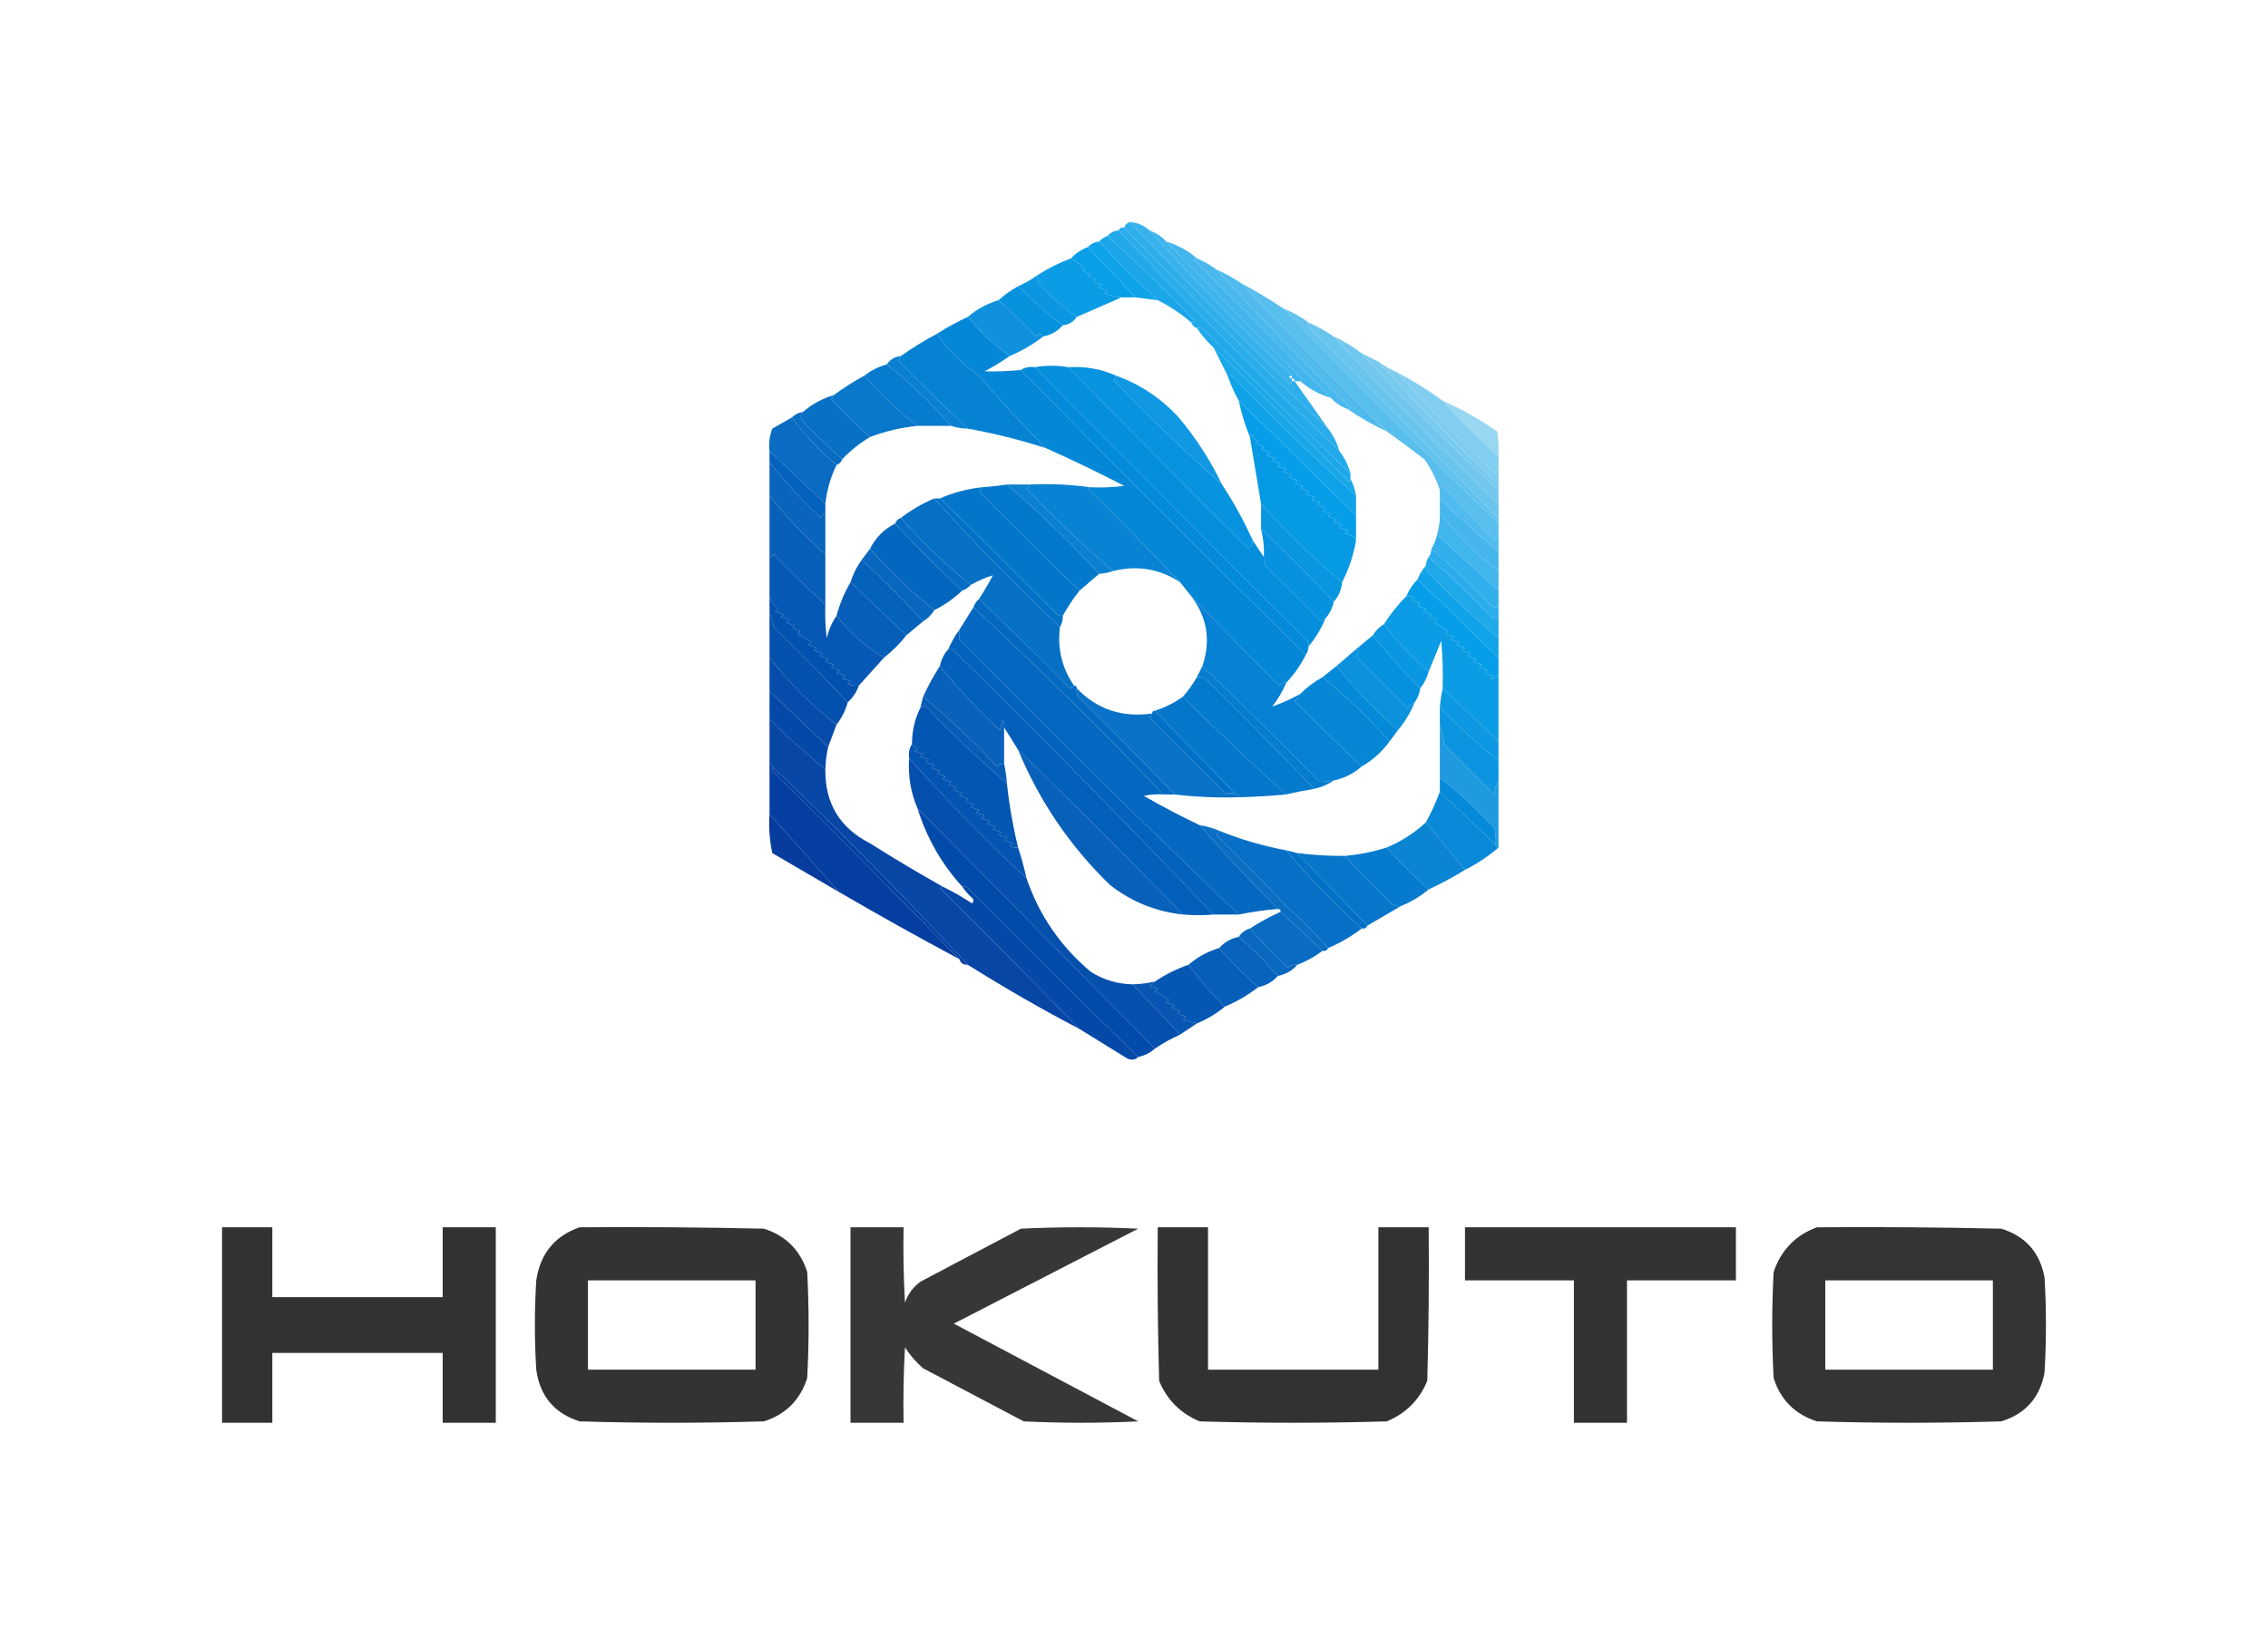 <?xml version="1.0" encoding="UTF-8"?>
<!DOCTYPE svg PUBLIC "-//W3C//DTD SVG 1.1//EN" "http://www.w3.org/Graphics/SVG/1.1/DTD/svg11.dtd">
<svg xmlns="http://www.w3.org/2000/svg" version="1.1" width="812px" height="590px" style="shape-rendering:geometricPrecision; text-rendering:geometricPrecision; image-rendering:optimizeQuality; fill-rule:evenodd; clip-rule:evenodd" xmlns:xlink="http://www.w3.org/1999/xlink">
<g><path style="opacity:0.972" fill="#34b0eb" d="M 404.5,79.5 C 407.241,79.707 409.574,80.707 411.5,82.5C 427.809,100.476 444.809,117.809 462.5,134.5C 461.167,134.833 461.167,135.167 462.5,135.5C 462.5,135.833 462.5,136.167 462.5,136.5C 462.44,137.043 462.107,137.376 461.5,137.5C 442.096,118.43 423.096,99.097 404.5,79.5 Z"/></g>
<g><path style="opacity:0.988" fill="#28abea" d="M 402.5,81.5 C 426.217,106.217 450.55,130.217 475.5,153.5C 477.358,155.883 478.692,158.55 479.5,161.5C 452.521,135.854 426.188,109.521 400.5,82.5C 400.842,81.662 401.508,81.328 402.5,81.5 Z"/></g>
<g><path style="opacity:0.994" fill="#2eaeeb" d="M 404.5,79.5 C 423.096,99.097 442.096,118.43 461.5,137.5C 462.107,137.376 462.44,137.043 462.5,136.5C 462.833,136.5 463.167,136.5 463.5,136.5C 467.475,142.149 471.475,147.815 475.5,153.5C 450.55,130.217 426.217,106.217 402.5,81.5C 402.833,80.5 403.5,79.833 404.5,79.5 Z"/></g>
<g><path style="opacity:0.989" fill="#21a9ea" d="M 400.5,82.5 C 426.188,109.521 452.521,135.854 479.5,161.5C 481.343,163.853 482.677,166.52 483.5,169.5C 465.903,152.905 448.57,135.905 431.5,118.5C 430.675,117.614 429.675,117.281 428.5,117.5C 427.5,117.167 426.833,116.5 426.5,115.5C 427.043,115.44 427.376,115.107 427.5,114.5C 417.45,104.115 407.117,94.115 396.5,84.5C 397.514,83.326 398.847,82.66 400.5,82.5 Z"/></g>
<g><path style="opacity:0.98" fill="#3ab2eb" d="M 411.5,82.5 C 413.882,83.351 415.882,84.684 417.5,86.5C 433.632,103.132 449.965,119.632 466.5,136C 466.272,136.399 465.938,136.565 465.5,136.5C 464.833,136.5 464.167,136.5 463.5,136.5C 463.5,135.833 463.167,135.5 462.5,135.5C 462.5,135.167 462.5,134.833 462.5,134.5C 444.809,117.809 427.809,100.476 411.5,82.5 Z"/></g>
<g><path style="opacity:0.977" fill="#17a5ea" d="M 396.5,84.5 C 407.117,94.115 417.45,104.115 427.5,114.5C 427.376,115.107 427.043,115.44 426.5,115.5C 422.807,112.324 418.807,109.657 414.5,107.5C 407.194,100.86 400.194,93.86 393.5,86.5C 394.29,85.599 395.29,84.932 396.5,84.5 Z"/></g>
<g><path style="opacity:0.977" fill="#059de8" d="M 389.5,88.5 C 395.167,94.5 400.833,100.5 406.5,106.5C 404.833,106.5 403.167,106.5 401.5,106.5C 399.436,106.313 397.436,105.813 395.5,105C 395.833,104.667 396.167,104.333 396.5,104C 395.5,103.667 394.5,103.333 393.5,103C 393.833,102.667 394.167,102.333 394.5,102C 393.5,101.667 392.5,101.333 391.5,101C 391.833,100.667 392.167,100.333 392.5,100C 391.5,99.667 390.5,99.333 389.5,99C 389.833,98.667 390.167,98.333 390.5,98C 389.5,97.667 388.5,97.333 387.5,97C 387.833,96.667 388.167,96.333 388.5,96C 386.967,94.859 385.3,93.693 383.5,92.5C 385.118,90.684 387.118,89.351 389.5,88.5 Z"/></g>
<g><path style="opacity:0.984" fill="#0ca1e9" d="M 393.5,86.5 C 400.194,93.86 407.194,100.86 414.5,107.5C 411.833,107.167 409.167,106.833 406.5,106.5C 400.833,100.5 395.167,94.5 389.5,88.5C 390.514,87.326 391.847,86.66 393.5,86.5 Z"/></g>
<g><path style="opacity:0.989" fill="#41b5ec" d="M 417.5,86.5 C 421.655,87.742 425.322,89.742 428.5,92.5C 428.062,92.435 427.728,92.601 427.5,93C 444.035,109.368 460.368,125.868 476.5,142.5C 472.345,141.258 468.678,139.258 465.5,136.5C 465.938,136.565 466.272,136.399 466.5,136C 449.965,119.632 433.632,103.132 417.5,86.5 Z"/></g>
<g><path style="opacity:0.968" fill="#0499e4" d="M 383.5,92.5 C 385.3,93.693 386.967,94.859 388.5,96C 388.167,96.333 387.833,96.667 387.5,97C 388.5,97.333 389.5,97.667 390.5,98C 390.167,98.333 389.833,98.667 389.5,99C 390.5,99.333 391.5,99.667 392.5,100C 392.167,100.333 391.833,100.667 391.5,101C 392.5,101.333 393.5,101.667 394.5,102C 394.167,102.333 393.833,102.667 393.5,103C 394.5,103.333 395.5,103.667 396.5,104C 396.167,104.333 395.833,104.667 395.5,105C 397.436,105.813 399.436,106.313 401.5,106.5C 396.245,108.789 390.912,111.122 385.5,113.5C 380.594,110.102 376.094,106.102 372,101.5C 371.517,100.552 371.351,99.552 371.5,98.5C 375.272,96.066 379.272,94.066 383.5,92.5 Z"/></g>
<g><path style="opacity:0.981" fill="#47b7ec" d="M 428.5,92.5 C 431.004,93.584 433.337,94.917 435.5,96.5C 450.622,113.134 466.622,129.634 483.5,146C 483.272,146.399 482.938,146.565 482.5,146.5C 480.118,145.649 478.118,144.316 476.5,142.5C 460.368,125.868 444.035,109.368 427.5,93C 427.728,92.601 428.062,92.435 428.5,92.5 Z"/></g>
<g><path style="opacity:0.985" fill="#4ebaec" d="M 435.5,96.5 C 438.634,97.901 441.634,99.567 444.5,101.5C 461.477,119.478 478.811,137.144 496.5,154.5C 491.571,152.225 486.904,149.559 482.5,146.5C 482.938,146.565 483.272,146.399 483.5,146C 466.622,129.634 450.622,113.134 435.5,96.5 Z"/></g>
<g><path style="opacity:0.969" fill="#0494e1" d="M 371.5,98.5 C 371.351,99.552 371.517,100.552 372,101.5C 376.094,106.102 380.594,110.102 385.5,113.5C 384.341,115.25 382.674,116.25 380.5,116.5C 374.865,112.199 369.532,107.533 364.5,102.5C 366.996,101.42 369.33,100.086 371.5,98.5 Z"/></g>
<g><path style="opacity:0.982" fill="#0491de" d="M 364.5,102.5 C 369.532,107.533 374.865,112.199 380.5,116.5C 378.664,118.588 376.331,119.921 373.5,120.5C 372.603,119.402 371.77,119.402 371,120.5C 366.631,115.963 362.131,111.63 357.5,107.5C 359.619,105.6 361.953,103.934 364.5,102.5 Z"/></g>
<g><path style="opacity:0.952" fill="#048cdb" d="M 357.5,107.5 C 362.131,111.63 366.631,115.963 371,120.5C 371.77,119.402 372.603,119.402 373.5,120.5C 369.836,123.335 365.836,125.668 361.5,127.5C 355.892,123.561 350.892,118.894 346.5,113.5C 349.678,110.742 353.345,108.742 357.5,107.5 Z"/></g>
<g><path style="opacity:0.978" fill="#60c1ee" d="M 459.5,110.5 C 462.76,111.774 465.76,113.44 468.5,115.5C 468.369,116.239 468.536,116.906 469,117.5C 491.729,140.062 514.229,162.728 536.5,185.5C 536.5,186.167 536.5,186.833 536.5,187.5C 510.5,162.167 484.833,136.5 459.5,110.5 Z"/></g>
<g><path style="opacity:0.973" fill="#66c3ee" d="M 468.5,115.5 C 471.661,116.913 474.661,118.58 477.5,120.5C 496.449,141.116 516.115,161.116 536.5,180.5C 536.5,182.167 536.5,183.833 536.5,185.5C 514.229,162.728 491.729,140.062 469,117.5C 468.536,116.906 468.369,116.239 468.5,115.5 Z"/></g>
<g><path style="opacity:0.991" fill="#1ba7ea" d="M 428.5,117.5 C 429.675,117.281 430.675,117.614 431.5,118.5C 448.57,135.905 465.903,152.905 483.5,169.5C 483.5,170.167 483.5,170.833 483.5,171.5C 483.565,171.938 483.399,172.272 483,172.5C 466.965,156.298 450.799,140.298 434.5,124.5C 432.273,122.393 430.273,120.06 428.5,117.5 Z"/></g>
<g><path style="opacity:1" fill="#58beed" d="M 444.5,101.5 C 449.701,104.263 454.701,107.263 459.5,110.5C 484.833,136.5 510.5,162.167 536.5,187.5C 536.5,188.833 536.5,190.167 536.5,191.5C 535.778,191.918 535.278,192.584 535,193.5C 528.667,186.833 522.333,180.167 516,173.5C 515.536,174.094 515.369,174.761 515.5,175.5C 514.245,171.657 512.412,167.99 510,164.5C 505.521,161.024 501.021,157.69 496.5,154.5C 478.811,137.144 461.477,119.478 444.5,101.5 Z"/></g>
<g><path style="opacity:0.965" fill="#6ec6ee" d="M 477.5,120.5 C 481.118,122.137 484.451,124.137 487.5,126.5C 502.854,143.188 519.187,159.521 536.5,175.5C 536.5,177.167 536.5,178.833 536.5,180.5C 516.115,161.116 496.449,141.116 477.5,120.5 Z"/></g>
<g><path style="opacity:0.983" fill="#0380d2" d="M 335.5,119.5 C 339.5,125.5 344.5,130.5 350.5,134.5C 358.11,143.447 366.11,152.114 374.5,160.5C 365.331,157.541 355.997,155.208 346.5,153.5C 338.062,145.563 329.728,137.396 321.5,129C 322.056,128.617 322.389,128.117 322.5,127.5C 326.63,124.597 330.963,121.93 335.5,119.5 Z"/></g>
<g><path style="opacity:0.98" fill="#15a5e9" d="M 434.5,124.5 C 450.799,140.298 466.965,156.298 483,172.5C 483.399,172.272 483.565,171.938 483.5,171.5C 484.458,173.302 485.125,175.302 485.5,177.5C 470.419,163.922 455.752,149.755 441.5,135C 440.906,134.536 440.239,134.369 439.5,134.5C 437.804,131.15 436.137,127.817 434.5,124.5 Z"/></g>
<g><path style="opacity:0.979" fill="#74c8ef" d="M 487.5,126.5 C 489.483,127.471 491.483,128.471 493.5,129.5C 507.114,144.782 521.448,159.449 536.5,173.5C 536.5,174.167 536.5,174.833 536.5,175.5C 519.187,159.521 502.854,143.188 487.5,126.5 Z"/></g>
<g><path style="opacity:0.963" fill="#037bcf" d="M 322.5,127.5 C 322.389,128.117 322.056,128.617 321.5,129C 329.728,137.396 338.062,145.563 346.5,153.5C 344.435,153.483 342.435,153.15 340.5,152.5C 333.166,144.151 325.499,136.818 317.5,130.5C 318.659,128.75 320.326,127.75 322.5,127.5 Z"/></g>
<g><path style="opacity:0.979" fill="#0379cd" d="M 317.5,130.5 C 325.499,136.818 333.166,144.151 340.5,152.5C 336.5,152.5 332.5,152.5 328.5,152.5C 321.586,147.257 315.253,141.257 309.5,134.5C 311.883,132.642 314.55,131.308 317.5,130.5 Z"/></g>
<g><path style="opacity:0.991" fill="#048ddb" d="M 382.5,131.5 C 403.798,153.299 425.298,174.965 447,196.5C 448.039,195.756 448.539,194.756 448.5,193.5C 449.833,195.5 451.167,197.5 452.5,199.5C 452.351,200.552 452.517,201.552 453,202.5C 459.667,209.167 466.333,215.833 473,222.5C 473.383,221.944 473.883,221.611 474.5,221.5C 473,225.173 471,228.506 468.5,231.5C 468.631,230.761 468.464,230.094 468,229.5C 435.299,196.965 402.799,164.299 370.5,131.5C 374.565,130.801 378.565,130.801 382.5,131.5 Z"/></g>
<g><path style="opacity:0.963" fill="#7acaef" d="M 493.5,129.5 C 495.67,131.086 498.004,132.42 500.5,133.5C 511.244,145.747 522.577,157.58 534.5,169C 535.094,169.464 535.761,169.631 536.5,169.5C 536.5,170.833 536.5,172.167 536.5,173.5C 521.448,159.449 507.114,144.782 493.5,129.5 Z"/></g>
<g><path style="opacity:0.984" fill="#0491de" d="M 382.5,131.5 C 388.532,131.125 394.198,132.125 399.5,134.5C 399.389,135.117 399.056,135.617 398.5,136C 411.366,149.38 424.366,161.88 437.5,173.5C 441.671,179.838 445.337,186.504 448.5,193.5C 448.539,194.756 448.039,195.756 447,196.5C 425.298,174.965 403.798,153.299 382.5,131.5 Z"/></g>
<g><path style="opacity:0.986" fill="#0386d7" d="M 346.5,113.5 C 350.892,118.894 355.892,123.561 361.5,127.5C 358.672,129.47 355.672,131.303 352.5,133C 356.819,133.076 361.152,132.909 365.5,132.5C 399.167,166.833 433.167,200.833 467.5,234.5C 465.646,238.221 463.313,241.554 460.5,244.5C 459.504,244.414 458.671,244.748 458,245.5C 447.17,234.839 436.67,224.173 426.5,213.5C 425.167,211.833 423.833,210.167 422.5,208.5C 411.702,197.202 400.702,186.035 389.5,175C 389.728,174.601 390.062,174.435 390.5,174.5C 394.514,174.666 398.514,174.499 402.5,174C 393.197,169.18 383.864,164.68 374.5,160.5C 366.11,152.114 358.11,143.447 350.5,134.5C 344.5,130.5 339.5,125.5 335.5,119.5C 339.034,117.234 342.7,115.234 346.5,113.5 Z"/></g>
<g><path style="opacity:0.999" fill="#038ad9" d="M 370.5,131.5 C 402.799,164.299 435.299,196.965 468,229.5C 468.464,230.094 468.631,230.761 468.5,231.5C 468.443,232.609 468.11,233.609 467.5,234.5C 433.167,200.833 399.167,166.833 365.5,132.5C 366.919,131.549 368.585,131.216 370.5,131.5 Z"/></g>
<g><path style="opacity:0.965" fill="#0273c9" d="M 309.5,134.5 C 315.253,141.257 321.586,147.257 328.5,152.5C 322.649,153.086 316.982,154.419 311.5,156.5C 306.702,152.203 302.035,147.703 297.5,143C 298.056,142.617 298.389,142.117 298.5,141.5C 301.961,138.931 305.628,136.597 309.5,134.5 Z"/></g>
<g><path style="opacity:0.946" fill="#0494e1" d="M 399.5,134.5 C 408.199,137.606 415.699,142.606 422,149.5C 428.204,156.863 433.371,164.863 437.5,173.5C 424.366,161.88 411.366,149.38 398.5,136C 399.056,135.617 399.389,135.117 399.5,134.5 Z"/></g>
<g><path style="opacity:0.988" fill="#81cdef" d="M 500.5,133.5 C 506.122,136.472 511.455,139.805 516.5,143.5C 522.833,150.5 529.5,157.167 536.5,163.5C 536.5,165.5 536.5,167.5 536.5,169.5C 535.761,169.631 535.094,169.464 534.5,169C 522.577,157.58 511.244,145.747 500.5,133.5 Z"/></g>
<g><path style="opacity:0.983" fill="#0ca1e9" d="M 439.5,134.5 C 440.239,134.369 440.906,134.536 441.5,135C 455.752,149.755 470.419,163.922 485.5,177.5C 485.5,179.833 485.5,182.167 485.5,184.5C 471.5,170.833 457.5,157.167 443.5,143.5C 441.928,140.682 440.594,137.682 439.5,134.5 Z"/></g>
<g><path style="opacity:0.969" fill="#026dc4" d="M 298.5,141.5 C 298.389,142.117 298.056,142.617 297.5,143C 302.035,147.703 306.702,152.203 311.5,156.5C 307.802,158.686 304.468,161.353 301.5,164.5C 296.535,160.037 291.702,155.37 287,150.5C 286.53,149.423 286.697,148.423 287.5,147.5C 290.678,144.742 294.345,142.742 298.5,141.5 Z"/></g>
<g><path style="opacity:0.988" fill="#059de8" d="M 443.5,143.5 C 457.5,157.167 471.5,170.833 485.5,184.5C 485.5,187.5 485.5,190.5 485.5,193.5C 484.975,192.272 483.642,191.438 481.5,191C 481.833,190.667 482.167,190.333 482.5,190C 481.5,189.667 480.5,189.333 479.5,189C 479.833,188.667 480.167,188.333 480.5,188C 479.5,187.667 478.5,187.333 477.5,187C 477.833,186.667 478.167,186.333 478.5,186C 477.5,185.667 476.5,185.333 475.5,185C 475.833,184.667 476.167,184.333 476.5,184C 475.5,183.667 474.5,183.333 473.5,183C 473.833,182.667 474.167,182.333 474.5,182C 473.5,181.667 472.5,181.333 471.5,181C 471.833,180.667 472.167,180.333 472.5,180C 471.5,179.667 470.5,179.333 469.5,179C 469.833,178.667 470.167,178.333 470.5,178C 469.5,177.667 468.5,177.333 467.5,177C 467.833,176.667 468.167,176.333 468.5,176C 467.5,175.667 466.5,175.333 465.5,175C 465.833,174.667 466.167,174.333 466.5,174C 465.5,173.667 464.5,173.333 463.5,173C 463.833,172.667 464.167,172.333 464.5,172C 463.5,171.667 462.5,171.333 461.5,171C 461.833,170.667 462.167,170.333 462.5,170C 461.5,169.667 460.5,169.333 459.5,169C 459.833,168.667 460.167,168.333 460.5,168C 459.5,167.667 458.5,167.333 457.5,167C 457.833,166.667 458.167,166.333 458.5,166C 457.5,165.667 456.5,165.333 455.5,165C 455.833,164.667 456.167,164.333 456.5,164C 455.5,163.667 454.5,163.333 453.5,163C 453.833,162.667 454.167,162.333 454.5,162C 453.5,161.667 452.5,161.333 451.5,161C 451.833,160.667 452.167,160.333 452.5,160C 451.5,159.667 450.5,159.333 449.5,159C 449.833,158.667 450.167,158.333 450.5,158C 449.333,157.5 448.5,156.667 448,155.5C 447.601,155.728 447.435,156.062 447.5,156.5C 445.796,152.383 444.463,148.049 443.5,143.5 Z"/></g>
<g><path style="opacity:0.913" fill="#8ed2f0" d="M 516.5,143.5 C 523.351,146.51 529.851,150.176 536,154.5C 536.498,157.482 536.665,160.482 536.5,163.5C 529.5,157.167 522.833,150.5 516.5,143.5 Z"/></g>
<g><path style="opacity:0.974" fill="#0269c1" d="M 287.5,147.5 C 286.697,148.423 286.53,149.423 287,150.5C 291.702,155.37 296.535,160.037 301.5,164.5C 301.167,165.5 300.5,166.167 299.5,166.5C 293.441,161.443 288.107,155.776 283.5,149.5C 284.605,148.4 285.938,147.733 287.5,147.5 Z"/></g>
<g><path style="opacity:0.967" fill="#0266bf" d="M 283.5,149.5 C 288.107,155.776 293.441,161.443 299.5,166.5C 297.343,170.94 296.01,175.606 295.5,180.5C 288.833,174.167 282.167,167.833 275.5,161.5C 275.187,158.753 275.52,156.086 276.5,153.5C 278.85,152.139 281.184,150.806 283.5,149.5 Z"/></g>
<g><path style="opacity:0.981" fill="#0499e4" d="M 485.5,193.5 C 484.59,198.832 482.923,203.832 480.5,208.5C 470.193,199.86 460.527,190.527 451.5,180.5C 450.168,172.509 448.835,164.509 447.5,156.5C 447.435,156.062 447.601,155.728 448,155.5C 448.5,156.667 449.333,157.5 450.5,158C 450.167,158.333 449.833,158.667 449.5,159C 450.5,159.333 451.5,159.667 452.5,160C 452.167,160.333 451.833,160.667 451.5,161C 452.5,161.333 453.5,161.667 454.5,162C 454.167,162.333 453.833,162.667 453.5,163C 454.5,163.333 455.5,163.667 456.5,164C 456.167,164.333 455.833,164.667 455.5,165C 456.5,165.333 457.5,165.667 458.5,166C 458.167,166.333 457.833,166.667 457.5,167C 458.5,167.333 459.5,167.667 460.5,168C 460.167,168.333 459.833,168.667 459.5,169C 460.5,169.333 461.5,169.667 462.5,170C 462.167,170.333 461.833,170.667 461.5,171C 462.5,171.333 463.5,171.667 464.5,172C 464.167,172.333 463.833,172.667 463.5,173C 464.5,173.333 465.5,173.667 466.5,174C 466.167,174.333 465.833,174.667 465.5,175C 466.5,175.333 467.5,175.667 468.5,176C 468.167,176.333 467.833,176.667 467.5,177C 468.5,177.333 469.5,177.667 470.5,178C 470.167,178.333 469.833,178.667 469.5,179C 470.5,179.333 471.5,179.667 472.5,180C 472.167,180.333 471.833,180.667 471.5,181C 472.5,181.333 473.5,181.667 474.5,182C 474.167,182.333 473.833,182.667 473.5,183C 474.5,183.333 475.5,183.667 476.5,184C 476.167,184.333 475.833,184.667 475.5,185C 476.5,185.333 477.5,185.667 478.5,186C 478.167,186.333 477.833,186.667 477.5,187C 478.5,187.333 479.5,187.667 480.5,188C 480.167,188.333 479.833,188.667 479.5,189C 480.5,189.333 481.5,189.667 482.5,190C 482.167,190.333 481.833,190.667 481.5,191C 483.642,191.438 484.975,192.272 485.5,193.5 Z"/></g>
<g><path style="opacity:0.993" fill="#0262bc" d="M 275.5,161.5 C 282.167,167.833 288.833,174.167 295.5,180.5C 295.5,181.5 295.5,182.5 295.5,183.5C 294.778,183.918 294.278,184.584 294,185.5C 287.206,179.214 281.039,172.547 275.5,165.5C 275.5,164.167 275.5,162.833 275.5,161.5 Z"/></g>
<g><path style="opacity:0.967" fill="#015fba" d="M 275.5,165.5 C 281.039,172.547 287.206,179.214 294,185.5C 294.278,184.584 294.778,183.918 295.5,183.5C 295.5,188.5 295.5,193.5 295.5,198.5C 288.078,192.081 281.411,185.081 275.5,177.5C 275.5,173.5 275.5,169.5 275.5,165.5 Z"/></g>
<g><path style="opacity:0.99" fill="#0378cc" d="M 360.5,173.5 C 372.209,183.544 383.209,194.21 393.5,205.5C 391.167,207.5 388.833,209.5 386.5,211.5C 374.368,199.869 362.368,188.035 350.5,176C 351.056,175.617 351.389,175.117 351.5,174.5C 354.518,174.296 357.518,173.963 360.5,173.5 Z"/></g>
<g><path style="opacity:0.964" fill="#037bcf" d="M 360.5,173.5 C 363.167,173.5 365.833,173.5 368.5,173.5C 368.389,174.117 368.056,174.617 367.5,175C 377.45,185.456 387.784,195.289 398.5,204.5C 396.883,205.038 395.216,205.371 393.5,205.5C 383.209,194.21 372.209,183.544 360.5,173.5 Z"/></g>
<g><path style="opacity:0.974" fill="#0380d2" d="M 368.5,173.5 C 376.019,173.175 383.352,173.508 390.5,174.5C 390.062,174.435 389.728,174.601 389.5,175C 400.702,186.035 411.702,197.202 422.5,208.5C 415.102,203.673 407.102,202.34 398.5,204.5C 387.784,195.289 377.45,185.456 367.5,175C 368.056,174.617 368.389,174.117 368.5,173.5 Z"/></g>
<g><path style="opacity:0.988" fill="#0274c9" d="M 351.5,174.5 C 351.389,175.117 351.056,175.617 350.5,176C 362.368,188.035 374.368,199.869 386.5,211.5C 384.239,214.365 382.239,217.365 380.5,220.5C 379.761,220.631 379.094,220.464 378.5,220C 364.632,205.965 350.632,192.131 336.5,178.5C 341.192,176.421 346.192,175.088 351.5,174.5 Z"/></g>
<g><path style="opacity:0.992" fill="#4ebaed" d="M 536.5,191.5 C 536.5,193.5 536.5,195.5 536.5,197.5C 529.221,191.558 522.221,185.225 515.5,178.5C 515.5,177.5 515.5,176.5 515.5,175.5C 515.369,174.761 515.536,174.094 516,173.5C 522.333,180.167 528.667,186.833 535,193.5C 535.278,192.584 535.778,191.918 536.5,191.5 Z"/></g>
<g><path style="opacity:0.967" fill="#015ab6" d="M 275.5,177.5 C 281.411,185.081 288.078,192.081 295.5,198.5C 295.5,204.5 295.5,210.5 295.5,216.5C 289.202,210.703 283.035,204.703 277,198.5C 276.617,199.056 276.117,199.389 275.5,199.5C 275.5,192.167 275.5,184.833 275.5,177.5 Z"/></g>
<g><path style="opacity:0.978" fill="#026dc4" d="M 334.5,178.5 C 348.781,194.449 363.781,209.782 379.5,224.5C 378.504,232.17 380.171,239.17 384.5,245.5C 384.103,246.525 383.437,246.692 382.5,246C 371.965,235.298 361.298,224.798 350.5,214.5C 352.281,211.777 353.948,208.943 355.5,206C 352.833,206.826 350.166,207.992 347.5,209.5C 338.554,202.222 330.221,194.222 322.5,185.5C 326.136,182.677 330.136,180.344 334.5,178.5 Z"/></g>
<g><path style="opacity:0.978" fill="#0494e1" d="M 451.5,180.5 C 460.527,190.527 470.193,199.86 480.5,208.5C 480.293,211.241 479.293,213.574 477.5,215.5C 469.167,206.5 460.5,197.833 451.5,189.5C 451.5,186.5 451.5,183.5 451.5,180.5 Z"/></g>
<g><path style="opacity:1" fill="#0270c7" d="M 334.5,178.5 C 335.167,178.5 335.833,178.5 336.5,178.5C 350.632,192.131 364.632,205.965 378.5,220C 379.094,220.464 379.761,220.631 380.5,220.5C 380.567,221.959 380.234,223.292 379.5,224.5C 363.781,209.782 348.781,194.449 334.5,178.5 Z"/></g>
<g><path style="opacity:0.981" fill="#42b5ec" d="M 515.5,178.5 C 522.221,185.225 529.221,191.558 536.5,197.5C 536.5,199.833 536.5,202.167 536.5,204.5C 528.469,198.469 521.469,191.469 515.5,183.5C 515.5,181.833 515.5,180.167 515.5,178.5 Z"/></g>
<g><path style="opacity:0.977" fill="#0269c1" d="M 322.5,185.5 C 330.221,194.222 338.554,202.222 347.5,209.5C 346.71,210.401 345.71,211.068 344.5,211.5C 336.167,203.833 328.167,195.833 320.5,187.5C 320.833,186.5 321.5,185.833 322.5,185.5 Z"/></g>
<g><path style="opacity:0.985" fill="#0266bf" d="M 320.5,187.5 C 328.167,195.833 336.167,203.833 344.5,211.5C 341.525,214.323 338.192,216.656 334.5,218.5C 326.474,212.155 318.808,204.821 311.5,196.5C 313.522,192.478 316.522,189.478 320.5,187.5 Z"/></g>
<g><path style="opacity:0.94" fill="#36b1eb" d="M 515.5,183.5 C 521.469,191.469 528.469,198.469 536.5,204.5C 536.5,206.833 536.5,209.167 536.5,211.5C 529.167,204.833 521.833,198.167 514.5,191.5C 515.265,188.904 515.599,186.237 515.5,183.5 Z"/></g>
<g><path style="opacity:0.988" fill="#0491de" d="M 451.5,189.5 C 460.5,197.833 469.167,206.5 477.5,215.5C 477.008,217.819 476.008,219.819 474.5,221.5C 473.883,221.611 473.383,221.944 473,222.5C 466.333,215.833 459.667,209.167 453,202.5C 452.517,201.552 452.351,200.552 452.5,199.5C 452.658,196.098 452.324,192.764 451.5,189.5 Z"/></g>
<g><path style="opacity:0.968" fill="#2aaceb" d="M 514.5,191.5 C 521.833,198.167 529.167,204.833 536.5,211.5C 536.5,213.5 536.5,215.5 536.5,217.5C 535.325,217.719 534.325,217.386 533.5,216.5C 526.782,209.447 519.782,202.78 512.5,196.5C 513.441,194.95 514.107,193.284 514.5,191.5 Z"/></g>
<g><path style="opacity:0.961" fill="#0262bc" d="M 311.5,196.5 C 318.808,204.821 326.474,212.155 334.5,218.5C 333.5,220.167 332.167,221.5 330.5,222.5C 323.5,214.833 316.167,207.5 308.5,200.5C 309.512,199.128 310.512,197.795 311.5,196.5 Z"/></g>
<g><path style="opacity:0.95" fill="#21a9ea" d="M 512.5,196.5 C 519.782,202.78 526.782,209.447 533.5,216.5C 534.325,217.386 535.325,217.719 536.5,217.5C 536.5,218.833 536.5,220.167 536.5,221.5C 535.325,221.719 534.325,221.386 533.5,220.5C 526.429,213.092 519.095,206.092 511.5,199.5C 512.11,198.609 512.443,197.609 512.5,196.5 Z"/></g>
<g><path style="opacity:0.97" fill="#0154b2" d="M 295.5,216.5 C 295.334,220.514 295.501,224.514 296,228.5C 296.705,225.524 297.871,222.858 299.5,220.5C 304.302,226.645 309.969,231.645 316.5,235.5C 313.471,238.859 310.471,242.192 307.5,245.5C 306.127,245.657 304.793,245.49 303.5,245C 303.833,244.667 304.167,244.333 304.5,244C 303.5,243.667 302.5,243.333 301.5,243C 301.833,242.667 302.167,242.333 302.5,242C 301.5,241.667 300.5,241.333 299.5,241C 299.833,240.667 300.167,240.333 300.5,240C 299.5,239.667 298.5,239.333 297.5,239C 297.833,238.667 298.167,238.333 298.5,238C 297.5,237.667 296.5,237.333 295.5,237C 295.833,236.667 296.167,236.333 296.5,236C 295.5,235.667 294.5,235.333 293.5,235C 293.833,234.667 294.167,234.333 294.5,234C 293.5,233.667 292.5,233.333 291.5,233C 291.833,232.667 292.167,232.333 292.5,232C 291.5,231.667 290.5,231.333 289.5,231C 289.833,230.667 290.167,230.333 290.5,230C 288.833,229 287.167,228 285.5,227C 285.833,226.667 286.167,226.333 286.5,226C 285.5,225.667 284.5,225.333 283.5,225C 283.833,224.667 284.167,224.333 284.5,224C 283.5,223.667 282.5,223.333 281.5,223C 281.833,222.667 282.167,222.333 282.5,222C 281.5,221.667 280.5,221.333 279.5,221C 279.833,220.667 280.167,220.333 280.5,220C 279.5,219.667 278.5,219.333 277.5,219C 277.833,218.667 278.167,218.333 278.5,218C 277.103,216.69 276.103,215.19 275.5,213.5C 275.5,208.833 275.5,204.167 275.5,199.5C 276.117,199.389 276.617,199.056 277,198.5C 283.035,204.703 289.202,210.703 295.5,216.5 Z"/></g>
<g><path style="opacity:0.98" fill="#015fba" d="M 308.5,200.5 C 316.167,207.5 323.5,214.833 330.5,222.5C 328.5,224.167 326.5,225.833 324.5,227.5C 317.833,221.167 311.167,214.833 304.5,208.5C 305.399,205.605 306.733,202.938 308.5,200.5 Z"/></g>
<g><path style="opacity:0.962" fill="#17a5ea" d="M 511.5,199.5 C 519.095,206.092 526.429,213.092 533.5,220.5C 534.325,221.386 535.325,221.719 536.5,221.5C 536.5,223.833 536.5,226.167 536.5,228.5C 527.588,221.093 519.088,213.093 511,204.5C 510.536,203.906 510.369,203.239 510.5,202.5C 510.557,201.391 510.89,200.391 511.5,199.5 Z"/></g>
<g><path style="opacity:0.974" fill="#0ca1e9" d="M 510.5,202.5 C 510.369,203.239 510.536,203.906 511,204.5C 519.088,213.093 527.588,221.093 536.5,228.5C 536.5,230.833 536.5,233.167 536.5,235.5C 526.833,226.167 517.167,216.833 507.5,207.5C 508.263,205.632 509.263,203.965 510.5,202.5 Z"/></g>
<g><path style="opacity:0.988" fill="#059de8" d="M 507.5,207.5 C 517.167,216.833 526.833,226.167 536.5,235.5C 536.5,237.5 536.5,239.5 536.5,241.5C 535.788,242.739 534.788,243.239 533.5,243C 533.833,242.667 534.167,242.333 534.5,242C 533.5,241.667 532.5,241.333 531.5,241C 531.833,240.667 532.167,240.333 532.5,240C 531.5,239.667 530.5,239.333 529.5,239C 529.833,238.667 530.167,238.333 530.5,238C 529.5,237.667 528.5,237.333 527.5,237C 527.833,236.667 528.167,236.333 528.5,236C 527.5,235.667 526.5,235.333 525.5,235C 525.833,234.667 526.167,234.333 526.5,234C 525.5,233.667 524.5,233.333 523.5,233C 523.833,232.667 524.167,232.333 524.5,232C 523.5,231.667 522.5,231.333 521.5,231C 521.833,230.667 522.167,230.333 522.5,230C 521.5,229.667 520.5,229.333 519.5,229C 519.833,228.667 520.167,228.333 520.5,228C 519.5,227.667 518.5,227.333 517.5,227C 517.833,226.667 518.167,226.333 518.5,226C 516.833,225 515.167,224 513.5,223C 513.833,222.667 514.167,222.333 514.5,222C 513.5,221.667 512.5,221.333 511.5,221C 511.833,220.667 512.167,220.333 512.5,220C 511.5,219.667 510.5,219.333 509.5,219C 509.833,218.667 510.167,218.333 510.5,218C 509.5,217.667 508.5,217.333 507.5,217C 507.833,216.667 508.167,216.333 508.5,216C 507.5,215.667 506.5,215.333 505.5,215C 505.833,214.667 506.167,214.333 506.5,214C 505.552,213.517 504.552,213.351 503.5,213.5C 504.475,211.205 505.808,209.205 507.5,207.5 Z"/></g>
<g><path style="opacity:0.975" fill="#015ab6" d="M 304.5,208.5 C 311.167,214.833 317.833,221.167 324.5,227.5C 322.167,230.5 319.5,233.167 316.5,235.5C 309.969,231.645 304.302,226.645 299.5,220.5C 300.655,216.203 302.321,212.203 304.5,208.5 Z"/></g>
<g><path style="opacity:0.962" fill="#0499e4" d="M 503.5,213.5 C 504.552,213.351 505.552,213.517 506.5,214C 506.167,214.333 505.833,214.667 505.5,215C 506.5,215.333 507.5,215.667 508.5,216C 508.167,216.333 507.833,216.667 507.5,217C 508.5,217.333 509.5,217.667 510.5,218C 510.167,218.333 509.833,218.667 509.5,219C 510.5,219.333 511.5,219.667 512.5,220C 512.167,220.333 511.833,220.667 511.5,221C 512.5,221.333 513.5,221.667 514.5,222C 514.167,222.333 513.833,222.667 513.5,223C 515.167,224 516.833,225 518.5,226C 518.167,226.333 517.833,226.667 517.5,227C 518.5,227.333 519.5,227.667 520.5,228C 520.167,228.333 519.833,228.667 519.5,229C 520.5,229.333 521.5,229.667 522.5,230C 522.167,230.333 521.833,230.667 521.5,231C 522.5,231.333 523.5,231.667 524.5,232C 524.167,232.333 523.833,232.667 523.5,233C 524.5,233.333 525.5,233.667 526.5,234C 526.167,234.333 525.833,234.667 525.5,235C 526.5,235.333 527.5,235.667 528.5,236C 528.167,236.333 527.833,236.667 527.5,237C 528.5,237.333 529.5,237.667 530.5,238C 530.167,238.333 529.833,238.667 529.5,239C 530.5,239.333 531.5,239.667 532.5,240C 532.167,240.333 531.833,240.667 531.5,241C 532.5,241.333 533.5,241.667 534.5,242C 534.167,242.333 533.833,242.667 533.5,243C 534.788,243.239 535.788,242.739 536.5,241.5C 536.5,249.5 536.5,257.5 536.5,265.5C 529.833,259.167 523.167,252.833 516.5,246.5C 516.666,240.824 516.499,235.157 516,229.5C 514.485,233.192 512.985,236.859 511.5,240.5C 505.441,235.443 500.107,229.776 495.5,223.5C 497.817,219.854 500.484,216.52 503.5,213.5 Z"/></g>
<g><path style="opacity:0.996" fill="#0269c1" d="M 350.5,214.5 C 361.298,224.798 371.965,235.298 382.5,246C 383.437,246.692 384.103,246.525 384.5,245.5C 385.167,245.5 385.5,245.833 385.5,246.5C 385.351,247.552 385.517,248.552 386,249.5C 397.702,261.035 409.202,272.702 420.5,284.5C 419.167,284.5 417.833,284.5 416.5,284.5C 394.45,261.449 371.783,239.116 348.5,217.5C 348.932,216.29 349.599,215.29 350.5,214.5 Z"/></g>
<g><path style="opacity:0.989" fill="#0150af" d="M 275.5,213.5 C 276.103,215.19 277.103,216.69 278.5,218C 278.167,218.333 277.833,218.667 277.5,219C 278.5,219.333 279.5,219.667 280.5,220C 280.167,220.333 279.833,220.667 279.5,221C 280.5,221.333 281.5,221.667 282.5,222C 282.167,222.333 281.833,222.667 281.5,223C 282.5,223.333 283.5,223.667 284.5,224C 284.167,224.333 283.833,224.667 283.5,225C 284.5,225.333 285.5,225.667 286.5,226C 286.167,226.333 285.833,226.667 285.5,227C 287.167,228 288.833,229 290.5,230C 290.167,230.333 289.833,230.667 289.5,231C 290.5,231.333 291.5,231.667 292.5,232C 292.167,232.333 291.833,232.667 291.5,233C 292.5,233.333 293.5,233.667 294.5,234C 294.167,234.333 293.833,234.667 293.5,235C 294.5,235.333 295.5,235.667 296.5,236C 296.167,236.333 295.833,236.667 295.5,237C 296.5,237.333 297.5,237.667 298.5,238C 298.167,238.333 297.833,238.667 297.5,239C 298.5,239.333 299.5,239.667 300.5,240C 300.167,240.333 299.833,240.667 299.5,241C 300.5,241.333 301.5,241.667 302.5,242C 302.167,242.333 301.833,242.667 301.5,243C 302.5,243.333 303.5,243.667 304.5,244C 304.167,244.333 303.833,244.667 303.5,245C 304.793,245.49 306.127,245.657 307.5,245.5C 306.66,247.853 305.326,249.853 303.5,251.5C 294.869,242.368 286.036,233.368 277,224.5C 276.802,222.618 276.302,220.952 275.5,219.5C 275.5,217.5 275.5,215.5 275.5,213.5 Z"/></g>
<g><path style="opacity:0.988" fill="#0266bf" d="M 348.5,217.5 C 371.783,239.116 394.45,261.449 416.5,284.5C 414.143,284.337 411.81,284.503 409.5,285C 416.102,288.799 422.768,292.299 429.5,295.5C 438.445,305.781 447.778,315.781 457.5,325.5C 452.781,325.888 448.114,326.555 443.5,327.5C 410.034,295.539 376.7,262.706 343.5,229C 343.598,227.715 343.598,226.549 343.5,225.5C 345.181,222.797 346.847,220.131 348.5,217.5 Z"/></g>
<g><path style="opacity:0.982" fill="#037fd2" d="M 426.5,213.5 C 436.67,224.173 447.17,234.839 458,245.5C 458.671,244.748 459.504,244.414 460.5,244.5C 459.235,247.525 457.568,250.358 455.5,253C 458.873,251.846 462.207,250.346 465.5,248.5C 465.047,249.458 464.381,250.292 463.5,251C 471.368,259.036 479.368,266.869 487.5,274.5C 484.636,277.014 481.302,278.68 477.5,279.5C 475.774,279.815 474.107,279.981 472.5,280C 458.632,265.965 444.632,252.131 430.5,238.5C 433.564,229.483 432.231,221.15 426.5,213.5 Z"/></g>
<g><path style="opacity:0.984" fill="#014dac" d="M 275.5,219.5 C 276.302,220.952 276.802,222.618 277,224.5C 286.036,233.368 294.869,242.368 303.5,251.5C 302.674,254.485 301.341,257.151 299.5,259.5C 290.755,252.756 282.755,244.756 275.5,235.5C 275.5,230.167 275.5,224.833 275.5,219.5 Z"/></g>
<g><path style="opacity:0.974" fill="#0494e1" d="M 495.5,223.5 C 500.107,229.776 505.441,235.443 511.5,240.5C 510.87,242.75 509.87,244.75 508.5,246.5C 502.44,240.445 496.774,234.111 491.5,227.5C 492.5,225.833 493.833,224.5 495.5,223.5 Z"/></g>
<g><path style="opacity:0.994" fill="#0262bc" d="M 343.5,225.5 C 343.598,226.549 343.598,227.715 343.5,229C 376.7,262.706 410.034,295.539 443.5,327.5C 440.5,327.5 437.5,327.5 434.5,327.5C 404.085,295.584 373.085,264.084 341.5,233C 340.906,232.536 340.239,232.369 339.5,232.5C 340.584,229.996 341.917,227.663 343.5,225.5 Z"/></g>
<g><path style="opacity:0.989" fill="#0491de" d="M 491.5,227.5 C 496.774,234.111 502.44,240.445 508.5,246.5C 508.204,248.403 507.537,250.07 506.5,251.5C 505.542,251.953 504.708,252.619 504,253.5C 497.833,247.333 491.667,241.167 485.5,235C 486.598,234.23 486.598,233.397 485.5,232.5C 487.475,230.863 489.475,229.196 491.5,227.5 Z"/></g>
<g><path style="opacity:0.992" fill="#015fba" d="M 339.5,232.5 C 340.239,232.369 340.906,232.536 341.5,233C 373.085,264.084 404.085,295.584 434.5,327.5C 431.055,327.806 427.389,327.806 423.5,327.5C 404.167,307.5 384.5,287.833 364.5,268.5C 362.833,265.833 361.167,263.167 359.5,260.5C 359.649,259.448 359.483,258.448 359,257.5C 358.667,258.833 358.333,260.167 358,261.5C 350.24,254.245 343.073,246.578 336.5,238.5C 336.992,236.181 337.992,234.181 339.5,232.5 Z"/></g>
<g><path style="opacity:0.962" fill="#048ddc" d="M 485.5,232.5 C 486.598,233.397 486.598,234.23 485.5,235C 491.667,241.167 497.833,247.333 504,253.5C 504.708,252.619 505.542,251.953 506.5,251.5C 505,255.173 503,258.506 500.5,261.5C 492.151,254.166 484.818,246.499 478.5,238.5C 480.808,236.529 483.142,234.529 485.5,232.5 Z"/></g>
<g><path style="opacity:0.975" fill="#0049a9" d="M 275.5,235.5 C 282.755,244.756 290.755,252.756 299.5,259.5C 298.488,262.257 297.488,264.924 296.5,267.5C 289.5,260.833 282.5,254.167 275.5,247.5C 275.5,243.5 275.5,239.5 275.5,235.5 Z"/></g>
<g><path style="opacity:0.964" fill="#015bb7" d="M 336.5,238.5 C 343.073,246.578 350.24,254.245 358,261.5C 358.333,260.167 358.667,258.833 359,257.5C 359.483,258.448 359.649,259.448 359.5,260.5C 359.5,264.833 359.5,269.167 359.5,273.5C 358.504,273.414 357.671,273.748 357,274.5C 348.579,265.574 339.746,257.241 330.5,249.5C 332.262,245.638 334.262,241.972 336.5,238.5 Z"/></g>
<g><path style="opacity:0.979" fill="#037bcf" d="M 430.5,238.5 C 444.632,252.131 458.632,265.965 472.5,280C 474.107,279.981 475.774,279.815 477.5,279.5C 475.429,280.945 473.096,281.945 470.5,282.5C 457.702,269.202 444.702,256.035 431.5,243C 430.552,242.517 429.552,242.351 428.5,242.5C 429.167,241.167 429.833,239.833 430.5,238.5 Z"/></g>
<g><path style="opacity:0.996" fill="#038ad9" d="M 478.5,238.5 C 484.818,246.499 492.151,254.166 500.5,261.5C 499.488,262.872 498.488,264.205 497.5,265.5C 490.112,257.111 482.112,249.444 473.5,242.5C 475.142,241.197 476.809,239.864 478.5,238.5 Z"/></g>
<g><path style="opacity:0.989" fill="#0379cd" d="M 428.5,242.5 C 429.552,242.351 430.552,242.517 431.5,243C 444.702,256.035 457.702,269.202 470.5,282.5C 467.135,283.04 463.802,283.706 460.5,284.5C 447.915,273.252 435.581,261.585 423.5,249.5C 425.412,247.343 427.079,245.009 428.5,242.5 Z"/></g>
<g><path style="opacity:0.986" fill="#0386d6" d="M 473.5,242.5 C 482.112,249.444 490.112,257.111 497.5,265.5C 494.789,269.212 491.456,272.212 487.5,274.5C 479.368,266.869 471.368,259.036 463.5,251C 464.381,250.292 465.047,249.458 465.5,248.5C 467.86,246.147 470.527,244.147 473.5,242.5 Z"/></g>
<g><path style="opacity:0.963" fill="#0494e1" d="M 516.5,246.5 C 523.167,252.833 529.833,259.167 536.5,265.5C 536.5,267.833 536.5,270.167 536.5,272.5C 529.221,266.558 522.221,260.225 515.5,253.5C 515.674,251.139 516.007,248.806 516.5,246.5 Z"/></g>
<g><path style="opacity:0.984" fill="#0045a7" d="M 275.5,247.5 C 282.5,254.167 289.5,260.833 296.5,267.5C 295.908,270.127 295.575,272.794 295.5,275.5C 288.555,269.892 281.888,263.892 275.5,257.5C 275.5,254.167 275.5,250.833 275.5,247.5 Z"/></g>
<g><path style="opacity:0.97" fill="#0158b4" d="M 330.5,249.5 C 339.746,257.241 348.579,265.574 357,274.5C 357.671,273.748 358.504,273.414 359.5,273.5C 359.993,275.806 360.326,278.139 360.5,280.5C 350.254,271.758 340.421,262.425 331,252.5C 330.617,253.056 330.117,253.389 329.5,253.5C 329.833,252.167 330.167,250.833 330.5,249.5 Z"/></g>
<g><path style="opacity:0.983" fill="#0274c9" d="M 423.5,249.5 C 435.581,261.585 447.915,273.252 460.5,284.5C 454.848,285.032 449.181,285.365 443.5,285.5C 443.5,284.833 443.167,284.5 442.5,284.5C 432.833,274.5 423.167,264.5 413.5,254.5C 417.117,253.358 420.45,251.692 423.5,249.5 Z"/></g>
<g><path style="opacity:0.962" fill="#026dc4" d="M 385.5,246.5 C 392.814,254.049 401.814,257.049 412.5,255.5C 412.389,256.117 412.056,256.617 411.5,257C 420.667,266.167 429.833,275.333 439,284.5C 439.986,283.829 441.153,283.829 442.5,284.5C 443.167,284.5 443.5,284.833 443.5,285.5C 435.791,285.731 428.124,285.398 420.5,284.5C 409.202,272.702 397.702,261.035 386,249.5C 385.517,248.552 385.351,247.552 385.5,246.5 Z"/></g>
<g><path style="opacity:0.983" fill="#0154b2" d="M 360.5,280.5 C 361.319,288.261 362.652,295.927 364.5,303.5C 363.448,303.649 362.448,303.483 361.5,303C 361.833,302.667 362.167,302.333 362.5,302C 361.5,301.667 360.5,301.333 359.5,301C 359.833,300.667 360.167,300.333 360.5,300C 359.5,299.667 358.5,299.333 357.5,299C 357.833,298.667 358.167,298.333 358.5,298C 357.5,297.667 356.5,297.333 355.5,297C 355.833,296.667 356.167,296.333 356.5,296C 355.5,295.667 354.5,295.333 353.5,295C 353.833,294.667 354.167,294.333 354.5,294C 353.5,293.667 352.5,293.333 351.5,293C 351.833,292.667 352.167,292.333 352.5,292C 351.5,291.667 350.5,291.333 349.5,291C 349.833,290.667 350.167,290.333 350.5,290C 349.5,289.667 348.5,289.333 347.5,289C 347.833,288.667 348.167,288.333 348.5,288C 347.5,287.667 346.5,287.333 345.5,287C 345.833,286.667 346.167,286.333 346.5,286C 345.5,285.667 344.5,285.333 343.5,285C 343.833,284.667 344.167,284.333 344.5,284C 343.5,283.667 342.5,283.333 341.5,283C 341.833,282.667 342.167,282.333 342.5,282C 341.5,281.667 340.5,281.333 339.5,281C 339.833,280.667 340.167,280.333 340.5,280C 339.5,279.667 338.5,279.333 337.5,279C 337.833,278.667 338.167,278.333 338.5,278C 337.5,277.667 336.5,277.333 335.5,277C 335.833,276.667 336.167,276.333 336.5,276C 335.5,275.667 334.5,275.333 333.5,275C 333.833,274.667 334.167,274.333 334.5,274C 333.5,273.667 332.5,273.333 331.5,273C 331.833,272.667 332.167,272.333 332.5,272C 331.5,271.667 330.5,271.333 329.5,271C 329.833,270.667 330.167,270.333 330.5,270C 329.5,269.667 328.5,269.333 327.5,269C 327.833,268.667 328.167,268.333 328.5,268C 327.584,267.722 326.918,267.222 326.5,266.5C 326.511,261.83 327.511,257.497 329.5,253.5C 330.117,253.389 330.617,253.056 331,252.5C 340.421,262.425 350.254,271.758 360.5,280.5 Z"/></g>
<g><path style="opacity:0.967" fill="#0491de" d="M 515.5,253.5 C 522.221,260.225 529.221,266.558 536.5,272.5C 536.5,274.833 536.5,277.167 536.5,279.5C 535.698,280.952 535.198,282.618 535,284.5C 529,278.5 523,272.5 517,266.5C 516.814,263.964 516.314,261.631 515.5,259.5C 515.5,257.5 515.5,255.5 515.5,253.5 Z"/></g>
<g><path style="opacity:0.888" fill="#048ddc" d="M 515.5,259.5 C 516.314,261.631 516.814,263.964 517,266.5C 523,272.5 529,278.5 535,284.5C 535.198,282.618 535.698,280.952 536.5,279.5C 536.5,287.5 536.5,295.5 536.5,303.5C 535.833,303.5 535.5,303.167 535.5,302.5C 535.662,300.473 535.495,298.473 535,296.5C 528.91,289.904 522.41,283.904 515.5,278.5C 515.5,272.167 515.5,265.833 515.5,259.5 Z"/></g>
<g><path style="opacity:1" fill="#0270c7" d="M 413.5,254.5 C 423.167,264.5 432.833,274.5 442.5,284.5C 441.153,283.829 439.986,283.829 439,284.5C 429.833,275.333 420.667,266.167 411.5,257C 412.056,256.617 412.389,256.117 412.5,255.5C 412.5,254.833 412.833,254.5 413.5,254.5 Z"/></g>
<g><path style="opacity:0.974" fill="#0150af" d="M 326.5,266.5 C 326.918,267.222 327.584,267.722 328.5,268C 328.167,268.333 327.833,268.667 327.5,269C 328.5,269.333 329.5,269.667 330.5,270C 330.167,270.333 329.833,270.667 329.5,271C 330.5,271.333 331.5,271.667 332.5,272C 332.167,272.333 331.833,272.667 331.5,273C 332.5,273.333 333.5,273.667 334.5,274C 334.167,274.333 333.833,274.667 333.5,275C 334.5,275.333 335.5,275.667 336.5,276C 336.167,276.333 335.833,276.667 335.5,277C 336.5,277.333 337.5,277.667 338.5,278C 338.167,278.333 337.833,278.667 337.5,279C 338.5,279.333 339.5,279.667 340.5,280C 340.167,280.333 339.833,280.667 339.5,281C 340.5,281.333 341.5,281.667 342.5,282C 342.167,282.333 341.833,282.667 341.5,283C 342.5,283.333 343.5,283.667 344.5,284C 344.167,284.333 343.833,284.667 343.5,285C 344.5,285.333 345.5,285.667 346.5,286C 346.167,286.333 345.833,286.667 345.5,287C 346.5,287.333 347.5,287.667 348.5,288C 348.167,288.333 347.833,288.667 347.5,289C 348.5,289.333 349.5,289.667 350.5,290C 350.167,290.333 349.833,290.667 349.5,291C 350.5,291.333 351.5,291.667 352.5,292C 352.167,292.333 351.833,292.667 351.5,293C 352.5,293.333 353.5,293.667 354.5,294C 354.167,294.333 353.833,294.667 353.5,295C 354.5,295.333 355.5,295.667 356.5,296C 356.167,296.333 355.833,296.667 355.5,297C 356.5,297.333 357.5,297.667 358.5,298C 358.167,298.333 357.833,298.667 357.5,299C 358.5,299.333 359.5,299.667 360.5,300C 360.167,300.333 359.833,300.667 359.5,301C 360.5,301.333 361.5,301.667 362.5,302C 362.167,302.333 361.833,302.667 361.5,303C 362.448,303.483 363.448,303.649 364.5,303.5C 365.697,307.095 366.697,310.761 367.5,314.5C 352.75,300.752 338.75,286.418 325.5,271.5C 325.216,269.585 325.549,267.919 326.5,266.5 Z"/></g>
<g><path style="opacity:0.968" fill="#015bb7" d="M 364.5,268.5 C 384.5,287.833 404.167,307.5 423.5,327.5C 413.828,326.444 405.162,322.944 397.5,317C 383.141,303.114 372.141,286.948 364.5,268.5 Z"/></g>
<g><path style="opacity:0.977" fill="#014cac" d="M 325.5,271.5 C 338.75,286.418 352.75,300.752 367.5,314.5C 372.059,327.779 379.725,338.946 390.5,348C 395.088,350.897 400.088,352.397 405.5,352.5C 411.167,358.5 416.833,364.5 422.5,370.5C 419.339,371.913 416.339,373.58 413.5,375.5C 385.139,346.806 356.806,318.14 328.5,289.5C 326.062,283.871 325.062,277.871 325.5,271.5 Z"/></g>
<g><path style="opacity:0.983" fill="#003ba0" d="M 275.5,273.5 C 276.167,273.5 276.5,273.833 276.5,274.5C 276.369,275.239 276.536,275.906 277,276.5C 299.368,298.701 321.535,321.035 343.5,343.5C 329.032,335.766 314.699,327.766 300.5,319.5C 292.134,310.138 283.801,300.804 275.5,291.5C 275.5,285.5 275.5,279.5 275.5,273.5 Z"/></g>
<g><path style="opacity:0.993" fill="#003ea1" d="M 276.5,274.5 C 300.551,297.55 323.884,321.217 346.5,345.5C 344.973,345.573 343.973,344.906 343.5,343.5C 321.535,321.035 299.368,298.701 277,276.5C 276.536,275.906 276.369,275.239 276.5,274.5 Z"/></g>
<g><path style="opacity:0.995" fill="#048ad9" d="M 515.5,278.5 C 522.41,283.904 528.91,289.904 535,296.5C 535.495,298.473 535.662,300.473 535.5,302.5C 528.833,296.167 522.167,289.833 515.5,283.5C 515.5,281.833 515.5,280.167 515.5,278.5 Z"/></g>
<g><path style="opacity:0.972" fill="#0386d7" d="M 515.5,283.5 C 522.167,289.833 528.833,296.167 535.5,302.5C 535.5,303.167 535.833,303.5 536.5,303.5C 532.881,306.65 528.881,309.316 524.5,311.5C 519.833,305.833 515.167,300.167 510.5,294.5C 512.467,290.904 514.134,287.237 515.5,283.5 Z"/></g>
<g><path style="opacity:0.988" fill="#0049a9" d="M 328.5,289.5 C 356.806,318.14 385.139,346.806 413.5,375.5C 411.784,377.025 409.784,378.025 407.5,378.5C 387.035,358.535 366.701,338.368 346.5,318C 345.906,317.536 345.239,317.369 344.5,317.5C 337.099,309.367 331.766,300.033 328.5,289.5 Z"/></g>
<g><path style="opacity:0.969" fill="#00379c" d="M 275.5,291.5 C 283.801,300.804 292.134,310.138 300.5,319.5C 292.528,314.845 284.528,310.178 276.5,305.5C 275.507,300.88 275.173,296.214 275.5,291.5 Z"/></g>
<g><path style="opacity:0.961" fill="#0269c1" d="M 429.5,295.5 C 431.921,295.878 434.254,296.545 436.5,297.5C 436.389,298.117 436.056,298.617 435.5,299C 444.036,307.368 452.369,315.868 460.5,324.5C 465.833,329.167 470.833,334.167 475.5,339.5C 475.158,340.338 474.492,340.672 473.5,340.5C 468.5,335.833 463.5,331.167 458.5,326.5C 458.5,325.833 458.167,325.5 457.5,325.5C 447.778,315.781 438.445,305.781 429.5,295.5 Z"/></g>
<g><path style="opacity:0.966" fill="#0380d2" d="M 510.5,294.5 C 515.167,300.167 519.833,305.833 524.5,311.5C 520.299,314.1 515.966,316.434 511.5,318.5C 506.167,313.833 501.167,308.833 496.5,303.5C 501.683,301.319 506.35,298.319 510.5,294.5 Z"/></g>
<g><path style="opacity:0.965" fill="#0041a4" d="M 275.5,257.5 C 281.888,263.892 288.555,269.892 295.5,275.5C 295.332,287.665 300.665,296.498 311.5,302C 320.075,307.428 328.742,312.595 337.5,317.5C 337.062,317.435 336.728,317.601 336.5,318C 353.368,334.701 370.035,351.535 386.5,368.5C 372.832,361.335 359.499,353.669 346.5,345.5C 323.884,321.217 300.551,297.55 276.5,274.5C 276.5,273.833 276.167,273.5 275.5,273.5C 275.5,268.167 275.5,262.833 275.5,257.5 Z"/></g>
<g><path style="opacity:0.976" fill="#026dc4" d="M 436.5,297.5 C 444.238,300.634 452.238,302.967 460.5,304.5C 468.778,314.447 477.778,323.78 487.5,332.5C 483.864,335.323 479.864,337.656 475.5,339.5C 470.833,334.167 465.833,329.167 460.5,324.5C 452.369,315.868 444.036,307.368 435.5,299C 436.056,298.617 436.389,298.117 436.5,297.5 Z"/></g>
<g><path style="opacity:0.978" fill="#0273c9" d="M 464.5,305.5 C 470.138,306.22 475.804,306.553 481.5,306.5C 486.964,312.465 492.63,318.298 498.5,324C 499.448,324.483 500.448,324.649 501.5,324.5C 497.535,326.818 493.535,329.152 489.5,331.5C 481.194,322.86 472.861,314.193 464.5,305.5 Z"/></g>
<g><path style="opacity:0.983" fill="#0379cd" d="M 496.5,303.5 C 501.167,308.833 506.167,313.833 511.5,318.5C 508.534,320.988 505.201,322.988 501.5,324.5C 500.448,324.649 499.448,324.483 498.5,324C 492.63,318.298 486.964,312.465 481.5,306.5C 486.638,306.034 491.638,305.034 496.5,303.5 Z"/></g>
<g><path style="opacity:1" fill="#0270c7" d="M 460.5,304.5 C 461.833,304.833 463.167,305.167 464.5,305.5C 472.861,314.193 481.194,322.86 489.5,331.5C 489.158,332.338 488.492,332.672 487.5,332.5C 477.778,323.78 468.778,314.447 460.5,304.5 Z"/></g>
<g><path style="opacity:0.984" fill="#0045a7" d="M 337.5,317.5 C 341.112,319.272 344.612,321.272 348,323.5C 348.667,322.833 348.667,322.167 348,321.5C 346.624,320.295 345.458,318.962 344.5,317.5C 345.239,317.369 345.906,317.536 346.5,318C 366.701,338.368 387.035,358.535 407.5,378.5C 406.399,379.598 405.066,379.765 403.5,379C 397.769,375.475 392.103,371.975 386.5,368.5C 370.035,351.535 353.368,334.701 336.5,318C 336.728,317.601 337.062,317.435 337.5,317.5 Z"/></g>
<g><path style="opacity:0.967" fill="#0266bf" d="M 458.5,326.5 C 463.5,331.167 468.5,335.833 473.5,340.5C 470.76,342.56 467.76,344.226 464.5,345.5C 463.178,345.33 462.011,345.663 461,346.5C 456.297,341.965 451.797,337.298 447.5,332.5C 451.034,330.234 454.7,328.234 458.5,326.5 Z"/></g>
<g><path style="opacity:0.96" fill="#0162bc" d="M 447.5,332.5 C 451.797,337.298 456.297,341.965 461,346.5C 462.011,345.663 463.178,345.33 464.5,345.5C 462.664,347.588 460.331,348.921 457.5,349.5C 453.167,344.5 448.5,339.833 443.5,335.5C 444.436,334.026 445.77,333.026 447.5,332.5 Z"/></g>
<g><path style="opacity:0.969" fill="#015fba" d="M 443.5,335.5 C 448.5,339.833 453.167,344.5 457.5,349.5C 455.664,351.588 453.331,352.921 450.5,353.5C 445.5,349.167 440.833,344.5 436.5,339.5C 438.336,337.412 440.669,336.079 443.5,335.5 Z"/></g>
<g><path style="opacity:0.97" fill="#015ab6" d="M 436.5,339.5 C 440.833,344.5 445.5,349.167 450.5,353.5C 446.836,356.335 442.836,358.668 438.5,360.5C 433.771,355.776 429.437,350.776 425.5,345.5C 428.678,342.742 432.345,340.742 436.5,339.5 Z"/></g>
<g><path style="opacity:0.979" fill="#0154b2" d="M 425.5,345.5 C 429.437,350.776 433.771,355.776 438.5,360.5C 435.506,363 432.173,365 428.5,366.5C 426.821,366.108 425.154,365.608 423.5,365C 423.833,364.667 424.167,364.333 424.5,364C 423.5,363.667 422.5,363.333 421.5,363C 421.833,362.667 422.167,362.333 422.5,362C 421.5,361.667 420.5,361.333 419.5,361C 419.833,360.667 420.167,360.333 420.5,360C 419.5,359.667 418.5,359.333 417.5,359C 417.833,358.667 418.167,358.333 418.5,358C 416.833,357 415.167,356 413.5,355C 413.833,354.667 414.167,354.333 414.5,354C 413.5,353.667 412.5,353.333 411.5,353C 412.416,352.722 413.082,352.222 413.5,351.5C 417.182,348.992 421.182,346.992 425.5,345.5 Z"/></g>
<g><path style="opacity:0.963" fill="#0150af" d="M 413.5,351.5 C 413.082,352.222 412.416,352.722 411.5,353C 412.5,353.333 413.5,353.667 414.5,354C 414.167,354.333 413.833,354.667 413.5,355C 415.167,356 416.833,357 418.5,358C 418.167,358.333 417.833,358.667 417.5,359C 418.5,359.333 419.5,359.667 420.5,360C 420.167,360.333 419.833,360.667 419.5,361C 420.5,361.333 421.5,361.667 422.5,362C 422.167,362.333 421.833,362.667 421.5,363C 422.5,363.333 423.5,363.667 424.5,364C 424.167,364.333 423.833,364.667 423.5,365C 425.154,365.608 426.821,366.108 428.5,366.5C 426.537,367.82 424.537,369.154 422.5,370.5C 416.833,364.5 411.167,358.5 405.5,352.5C 408.206,352.425 410.873,352.092 413.5,351.5 Z"/></g>
<g><path style="opacity:0.996" fill="#323232" d="M 79.5,439.5 C 85.5,439.5 91.5,439.5 97.5,439.5C 97.5,447.833 97.5,456.167 97.5,464.5C 117.833,464.5 138.167,464.5 158.5,464.5C 158.5,456.167 158.5,447.833 158.5,439.5C 164.833,439.5 171.167,439.5 177.5,439.5C 177.5,462.833 177.5,486.167 177.5,509.5C 171.167,509.5 164.833,509.5 158.5,509.5C 158.5,501.167 158.5,492.833 158.5,484.5C 138.167,484.5 117.833,484.5 97.5,484.5C 97.5,492.833 97.5,501.167 97.5,509.5C 91.5,509.5 85.5,509.5 79.5,509.5C 79.5,486.167 79.5,462.833 79.5,439.5 Z"/></g>
<g><path style="opacity:0.99" fill="#323232" d="M 207.5,439.5 C 229.503,439.333 251.503,439.5 273.5,440C 281.333,442.5 286.5,447.667 289,455.5C 289.667,468.167 289.667,480.833 289,493.5C 286.5,501.333 281.333,506.5 273.5,509C 251.5,509.667 229.5,509.667 207.5,509C 198.47,506.124 193.303,499.957 192,490.5C 191.333,479.833 191.333,469.167 192,458.5C 193.413,448.959 198.58,442.626 207.5,439.5 Z M 210.5,458.5 C 230.5,458.5 250.5,458.5 270.5,458.5C 270.5,469.167 270.5,479.833 270.5,490.5C 250.5,490.5 230.5,490.5 210.5,490.5C 210.5,479.833 210.5,469.167 210.5,458.5 Z"/></g>
<g><path style="opacity:0.972" fill="#323232" d="M 304.5,439.5 C 310.833,439.5 317.167,439.5 323.5,439.5C 323.334,448.506 323.5,457.506 324,466.5C 325.061,463.438 326.894,460.938 329.5,459C 341.5,452.667 353.5,446.333 365.5,440C 379.5,439.333 393.5,439.333 407.5,440C 385.5,451.333 363.5,462.667 341.5,474C 363.5,485.667 385.5,497.333 407.5,509C 393.833,509.667 380.167,509.667 366.5,509C 354.5,502.667 342.5,496.333 330.5,490C 327.96,487.795 325.793,485.295 324,482.5C 323.5,491.494 323.334,500.494 323.5,509.5C 317.167,509.5 310.833,509.5 304.5,509.5C 304.5,486.167 304.5,462.833 304.5,439.5 Z"/></g>
<g><path style="opacity:0.995" fill="#323232" d="M 414.5,439.5 C 420.5,439.5 426.5,439.5 432.5,439.5C 432.5,456.5 432.5,473.5 432.5,490.5C 452.833,490.5 473.167,490.5 493.5,490.5C 493.5,473.5 493.5,456.5 493.5,439.5C 499.5,439.5 505.5,439.5 511.5,439.5C 511.667,457.836 511.5,476.17 511,494.5C 508.167,501.333 503.333,506.167 496.5,509C 474.167,509.667 451.833,509.667 429.5,509C 422.667,506.167 417.833,501.333 415,494.5C 414.5,476.17 414.333,457.836 414.5,439.5 Z"/></g>
<g><path style="opacity:0.99" fill="#323232" d="M 524.5,439.5 C 556.833,439.5 589.167,439.5 621.5,439.5C 621.5,445.833 621.5,452.167 621.5,458.5C 608.5,458.5 595.5,458.5 582.5,458.5C 582.5,475.5 582.5,492.5 582.5,509.5C 576.167,509.5 569.833,509.5 563.5,509.5C 563.5,492.5 563.5,475.5 563.5,458.5C 550.5,458.5 537.5,458.5 524.5,458.5C 524.5,452.167 524.5,445.833 524.5,439.5 Z"/></g>
<g><path style="opacity:0.987" fill="#323232" d="M 650.5,439.5 C 672.503,439.333 694.503,439.5 716.5,440C 725.186,442.687 730.353,448.521 732,457.5C 732.667,468.833 732.667,480.167 732,491.5C 730.353,500.479 725.186,506.313 716.5,509C 694.5,509.667 672.5,509.667 650.5,509C 642.667,506.5 637.5,501.333 635,493.5C 634.333,480.833 634.333,468.167 635,455.5C 637.685,447.65 642.852,442.316 650.5,439.5 Z M 653.5,458.5 C 673.5,458.5 693.5,458.5 713.5,458.5C 713.5,469.167 713.5,479.833 713.5,490.5C 693.5,490.5 673.5,490.5 653.5,490.5C 653.5,479.833 653.5,469.167 653.5,458.5 Z"/></g>
</svg>
